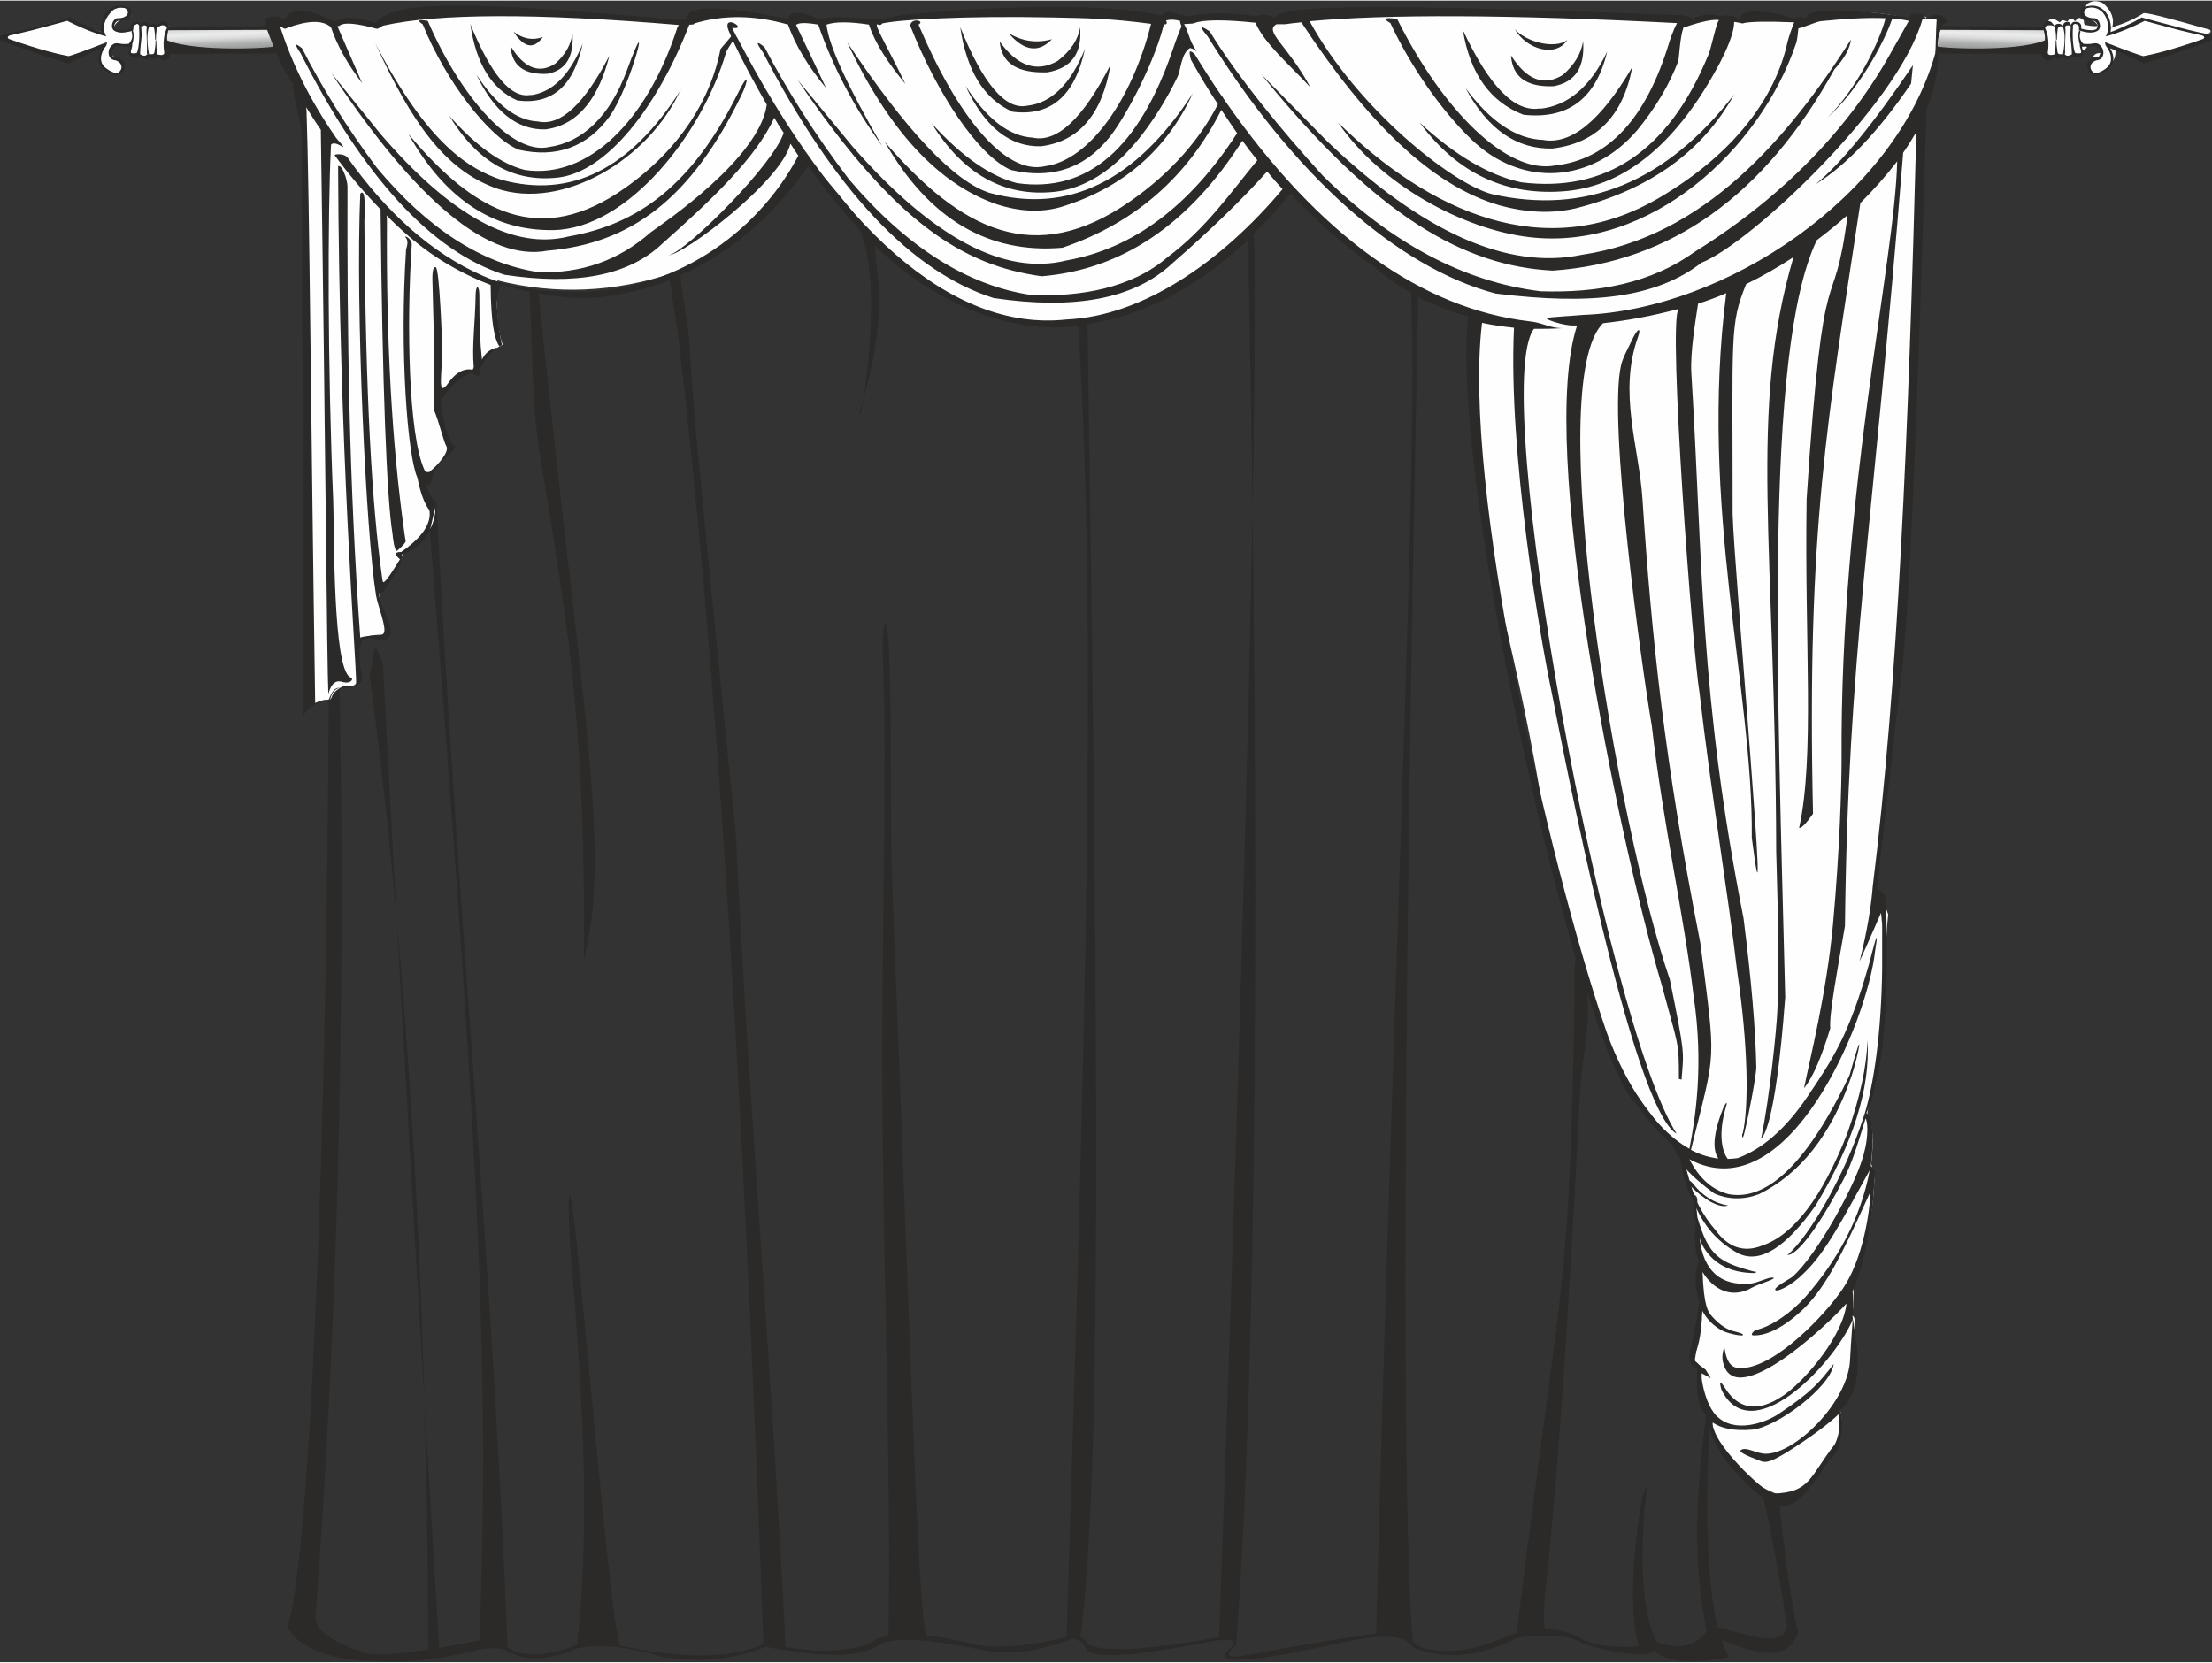 <?xml version="1.0" encoding="UTF-8"?>
<!DOCTYPE svg PUBLIC "-//W3C//DTD SVG 1.1//EN" "http://www.w3.org/Graphics/SVG/1.1/DTD/svg11.dtd">
<!-- Creator: CorelDRAW X6 -->
<svg xmlns="http://www.w3.org/2000/svg" xml:space="preserve" width="532px" height="400px" version="1.1" style="shape-rendering:geometricPrecision; text-rendering:geometricPrecision; image-rendering:optimizeQuality; fill-rule:evenodd; clip-rule:evenodd"
viewBox="0 0 5888 4424"
 xmlns:xlink="http://www.w3.org/1999/xlink">
 <rect x="0" y="0" width="5888" height="4424" fill="#333333" stroke="none"/>
 <defs>
  <style type="text/css">
   <![CDATA[
    .fil4 {fill:none}
    .fil2 {fill:#2B2A29}
    .fil0 {fill:#FEFEFE}
    .fil3 {fill:url(#id0)}
    .fil1 {fill:url(#id1)}
   ]]>
  </style>
  <linearGradient id="id0" gradientUnits="userSpaceOnUse" x1="380.498" y1="211.283" x2="372.468" y2="-5.069">
   <stop offset="0" style="stop-color:#5B5B5B"/>
   <stop offset="0.271" style="stop-color:gray"/>
   <stop offset="0.412" style="stop-color:#B2B3B3"/>
   <stop offset="0.478" style="stop-color:#DDDDDE"/>
   <stop offset="0.529" style="stop-color:#EBECEC"/>
   <stop offset="0.651" style="stop-color:#C5C6C6"/>
   <stop offset="0.78" style="stop-color:#BABBBB"/>
   <stop offset="1" style="stop-color:#898989"/>
  </linearGradient>
  <linearGradient id="id1" gradientUnits="userSpaceOnUse" xlink:href="#id0" x1="5507.79" y1="211.284" x2="5515.81" y2="-5.071">
  </linearGradient>
 </defs>
 <g id="Слой_x0020_1">
  <g id="_744112880">
   <path class="fil0" d="M5620 72c32,-10 61,-22 85,-38 3,-4 63,11 178,44 3,5 0,10 -11,12 -112,45 -173,58 -181,39 -46,-18 -70,-27 -71,-27 6,13 9,20 9,20 5,21 1,36 -11,45 -23,17 -38,17 -45,2 -6,-20 1,-30 19,-29 18,-12 19,-23 3,-34 -22,-3 -36,-3 -43,0 -4,-2 -3,5 3,19 -10,10 -18,13 -23,7 -12,5 -22,6 -30,3 -10,2 -16,0 -19,-4 -18,9 -28,8 -29,-4 7,-30 6,-53 -4,-69 6,-11 14,-13 23,-6 7,4 10,6 10,6 4,-5 8,-7 14,-4 6,3 8,3 8,-1 4,-5 9,-6 15,-2 2,4 4,4 6,2 4,-9 11,-9 21,0 0,8 1,12 4,12 34,7 49,3 47,-14 -8,-13 -16,-18 -25,-15 -21,-8 -27,-17 -16,-28 12,-8 25,-9 41,-1 23,20 31,42 24,66z"/>
   <path class="fil0" d="M5612 86c32,-9 61,-22 85,-37 3,-4 63,11 178,45 3,5 0,10 -11,12 -112,45 -173,57 -182,38 -46,-18 -70,-27 -71,-28 6,13 8,20 8,20 5,21 1,36 -12,44 -23,17 -38,17 -45,2 -5,-20 1,-30 19,-29 18,-12 19,-23 3,-34 -22,-3 -36,-4 -43,0 -4,-2 -3,5 2,19 -10,10 -18,13 -24,7 -12,5 -22,6 -30,3 -10,1 -16,0 -19,-4 -18,9 -28,8 -29,-4 7,-30 6,-53 -4,-69 6,-11 14,-13 23,-5 7,4 10,6 10,6 4,-5 8,-6 14,-3 6,3 8,3 8,-1 4,-5 9,-6 15,-2 2,4 4,4 6,2 4,-9 11,-9 21,1 0,8 1,12 4,12 34,7 49,3 47,-13 -8,-13 -16,-18 -25,-15 -21,-8 -26,-17 -15,-28 12,-8 25,-9 41,-1 23,20 31,42 24,67z"/>
   <path class="fil1" d="M5437 71c-148,-2 -241,-2 -277,0 -13,28 -16,49 -9,61 178,1 275,0 289,-4l11 -23 -14 -34z"/>
   <path class="fil2" d="M5537 30c-1,8 4,16 12,21 6,3 13,3 22,2 4,1 7,3 9,5 2,3 4,6 4,11 -1,2 -2,5 -4,7 -3,2 -6,2 -11,3 -8,0 -17,-1 -29,-4 0,-1 0,-2 0,-3 0,-4 0,-8 -3,-11 -3,-3 -5,-4 -8,-4 0,0 0,0 -1,0 -9,-2 -13,2 -15,7 0,0 0,1 0,2 -1,-3 -3,-10 -11,-9 -4,0 -8,2 -9,5 -1,2 -1,4 -2,5 -2,-1 -5,-5 -9,-5 -5,-1 -11,1 -13,6 -2,-3 -6,-8 -9,-11 -9,-6 -21,1 -22,12l-288 -1 0 10 290 1c2,8 4,17 3,27 -78,32 -291,21 -294,14l0 18 0 3 287 1c-2,4 1,12 7,16 8,5 22,-4 27,-11 1,3 2,7 5,8 5,1 12,0 15,-6 2,5 8,7 12,7 5,-1 12,-4 14,-9 3,4 11,6 19,4l0 0c3,-1 6,-2 9,-7 3,-5 1,-10 -1,-16 -1,-2 -1,-4 -1,-5l36 -2c1,0 2,0 2,1 6,4 10,9 12,13 0,3 -2,8 -4,12l0 0c0,1 -1,1 -1,2 -1,1 -2,1 -2,2 -1,1 -10,-2 -18,3 -16,9 -15,34 2,41 1,1 3,2 4,2 7,2 15,1 27,-5l0 0c1,-1 2,-1 3,-2 12,-8 20,-18 22,-29 2,-10 -1,-22 -8,-34 8,3 17,7 29,12 16,7 35,16 59,28l1 0 1 0c12,-3 32,-10 61,-19 28,-10 65,-22 109,-38 5,-2 9,-4 11,-6 1,-1 2,-3 2,-4 0,-2 -1,-3 -2,-5 -2,-2 -5,-3 -9,-5l0 0 0 0c-19,-4 -44,-9 -73,-17 -30,-8 -65,-17 -105,-28l-1 0 -1 1c-13,8 -27,15 -41,21 -13,6 -26,12 -40,17 0,-2 1,-5 1,-8 0,-5 0,-11 -2,-19l0 0c-3,-14 -10,-26 -20,-34 -9,-7 -21,-11 -34,-9l0 0c-12,1 -19,4 -23,9 -2,3 -2,6 -2,10zm1 53c-1,-1 -1,-5 -3,-4 -5,10 -2,30 1,37l0 0 0 3c0,3 1,6 2,9 1,5 3,9 1,12 -8,1 -15,1 -16,-2 -5,-14 -7,-44 -5,-68 0,0 0,-2 -1,-1 0,0 -3,1 -4,2 -1,0 -1,2 -1,2 -1,8 -1,19 -1,21 1,15 4,31 4,49 -3,1 -11,8 -18,1 -4,-5 -6,-2 -6,-2 0,1 0,1 0,2 0,0 -1,-1 -2,-1 -4,-1 -10,2 -12,-5 -2,-12 -3,-21 -3,-31 0,-3 -2,-2 -2,1 0,10 -1,21 -2,35 -16,5 -20,0 -19,-6 3,-19 2,-44 -6,-61 0,-1 -1,-1 -1,-2l0 -3c2,-6 17,-7 25,-2 0,0 0,0 0,0 1,2 4,15 4,36 0,0 1,-1 1,-1 0,0 1,1 1,0 0,-9 1,-19 2,-26 1,-13 11,-9 14,-9 0,0 0,0 0,0 6,17 6,41 1,70 0,0 -1,2 0,2 1,0 1,0 2,0 1,0 3,1 3,2 -1,-13 1,-55 1,-60 0,-4 0,-8 -1,-13 0,-2 7,-7 14,-2 0,0 1,0 1,0 0,1 0,2 0,4 0,-2 6,-2 6,-5 0,-2 2,-4 5,-5 1,0 2,0 3,1 1,0 2,0 4,1 1,1 2,2 3,3 0,1 1,2 1,2 0,1 0,2 0,3 0,2 0,4 0,6l0 2 2 0c13,4 24,6 33,5 9,-1 16,-4 19,-9l0 -1 0 0c1,-1 1,-3 2,-4 0,-6 0,-18 -13,-24 -27,1 -37,-15 -23,-26 0,0 1,-1 2,-1 2,0 4,-1 6,-1l0 0c11,-2 22,2 30,8 9,7 15,18 18,31 1,7 2,13 1,18 0,5 -1,8 -2,11l-2 5c-1,1 -2,2 -1,3 15,-3 56,-17 103,-41 36,10 67,18 93,25 23,6 43,10 60,14 7,3 6,6 3,9 -88,31 -138,42 -160,46 -11,-3 -48,-16 -101,-37 -1,1 -1,4 1,7l-1 0 4 6c1,1 2,2 2,3 8,12 10,23 9,33 -2,10 -8,18 -19,26 -1,1 -2,1 -3,2 -5,3 -10,5 -14,5 -3,0 -6,0 -9,-1 -14,-8 -13,-27 7,-33 5,0 11,-3 14,-7 6,-8 5,-22 -2,-30 -9,-10 -14,-9 -26,-7 -5,1 -15,1 -22,0 -10,-12 -10,-19 -8,-29z"/>
   <path class="fil0" d="M808 428c2,-120 -7,-187 -26,-201 -37,-91 -53,-148 -49,-171 26,10 42,9 48,-5 46,-12 82,-7 109,15 26,-19 63,-18 109,3 116,-51 386,-54 809,-10 17,4 34,-3 51,-21 67,-14 146,-7 237,21 19,-21 47,-21 86,-2 36,-10 82,-9 139,2 235,-42 484,-44 749,-6 41,-17 68,-16 82,1 74,-19 146,-19 214,-1 203,-17 305,-26 305,-26 476,4 745,13 807,27 57,-15 97,-16 121,-4 11,-7 23,-6 37,2 37,-12 83,-13 140,-3 25,9 46,6 63,-7 63,-17 145,-15 245,5 10,3 22,1 38,-6 4,5 10,6 18,3 21,-5 28,1 22,19 -5,111 -22,183 -51,216 1,32 3,103 5,213 -21,483 -38,869 -51,1159 -6,80 -17,193 -32,339 -31,296 -46,444 -46,444 14,-39 27,-39 39,-1 -7,71 -10,164 -10,279 -9,108 -21,178 -35,209 -10,30 -13,47 -8,50 12,20 15,62 8,126 5,19 8,29 8,29 1,77 -18,178 -56,301 3,46 0,69 -9,71 11,3 15,11 12,25 11,116 -3,190 -42,221 13,24 11,63 -7,116 -42,68 -84,110 -125,127 -109,-31 -179,-101 -210,-212 -10,-22 -18,-53 -25,-91 7,-33 1,-53 -16,-61 13,-88 20,-132 20,-132 -4,-72 -6,-108 -6,-108 12,-16 11,-42 -4,-79 -4,-15 -4,-28 1,-38 -7,-26 -9,-49 -4,-68 1,-11 -3,-18 -11,-19 -16,-50 -24,-90 -26,-120 -27,-14 -78,-77 -154,-188 -84,-144 -158,-385 -221,-723 -26,-161 -63,-338 -109,-532 -41,-246 -64,-439 -68,-577 9,-137 12,-204 9,-201 -219,-84 -384,-196 -498,-337 -147,175 -317,291 -511,347 -243,35 -448,-42 -614,-228 -128,-165 -189,-227 -184,-187 -70,133 -183,230 -339,292 -156,52 -312,59 -468,20 -4,80 1,137 14,171 -45,26 -67,48 -69,65 -36,6 -70,30 -102,73 8,68 21,113 37,134 -22,36 -46,62 -74,79 -9,14 -1,39 25,75 13,40 -10,80 -68,120 -13,7 -19,15 -18,23 -28,58 -47,85 -59,80 -1,15 1,34 4,55 19,33 25,55 17,68 -38,0 -61,4 -70,12 -7,31 -8,65 -4,103 2,17 -12,24 -40,21 -24,11 -35,23 -34,36 -37,4 -59,14 -67,29 7,-130 9,-249 4,-358 1,-265 0,-424 -3,-476 1,-400 -1,-608 -7,-624z"/>
   <path class="fil0" d="M277 86c-32,-9 -61,-22 -85,-37 -3,-4 -63,11 -178,45 -3,5 0,10 11,12 112,45 173,57 182,38 46,-18 70,-27 71,-28 -6,13 -8,20 -8,20 -5,21 -1,36 12,44 23,17 38,17 45,2 5,-20 -1,-30 -19,-29 -18,-12 -19,-23 -3,-34 22,-3 36,-4 43,0 4,-2 3,5 -2,19 10,10 18,13 24,7 12,5 22,6 30,3 10,1 16,0 19,-4 18,9 28,8 29,-4 -7,-30 -6,-53 4,-69 -6,-11 -14,-13 -23,-5 -7,4 -10,6 -10,6 -4,-5 -8,-6 -14,-3 -6,3 -8,3 -8,-1 -4,-5 -9,-6 -15,-2 -2,4 -4,4 -6,2 -4,-9 -11,-9 -21,1 0,8 -1,12 -4,12 -34,7 -49,3 -47,-13 8,-13 16,-18 25,-15 21,-8 26,-17 15,-28 -12,-8 -25,-9 -41,-1 -23,20 -31,42 -24,67z"/>
   <path class="fil3" d="M451 71c148,-2 241,-2 277,0 13,28 16,49 9,61 -178,1 -275,0 -289,-4l-11 -23 14 -34z"/>
   <path class="fil2" d="M351 30c1,8 -4,16 -12,21 -6,3 -13,3 -22,2 -4,1 -7,3 -9,5 -2,3 -4,6 -4,11 1,2 2,5 4,7 3,2 6,2 11,3 8,0 17,-1 29,-4 0,-1 0,-2 0,-3 0,-4 0,-8 3,-11 3,-3 5,-4 8,-4 0,0 0,0 1,0 9,-2 13,2 15,7 0,0 0,1 0,2 1,-3 3,-10 11,-9 4,0 8,2 9,5 1,2 1,4 2,5 2,-1 5,-5 9,-5 5,-1 11,1 13,6 2,-3 6,-8 9,-11 9,-6 21,1 22,12l288 -1 0 10 -290 1c-2,8 -4,17 -3,27 78,32 291,21 294,14l0 18 0 3 -287 1c2,4 -1,12 -7,16 -8,5 -22,-4 -27,-11 -1,3 -2,7 -5,8 -5,1 -12,0 -15,-6 -2,5 -8,7 -12,7 -5,-1 -12,-4 -14,-9 -3,4 -11,6 -19,4l0 0c-3,-1 -6,-2 -9,-7 -3,-5 -1,-10 1,-16 1,-2 1,-4 1,-5l-36 -2c-1,0 -2,0 -2,1 -6,4 -10,9 -12,13 0,3 2,8 4,12l0 0c0,1 1,1 1,2 1,1 2,1 2,2 1,1 10,-2 18,3 16,9 15,34 -2,41 -1,1 -3,2 -4,2 -7,2 -15,1 -27,-5l0 0c-1,-1 -2,-1 -3,-2 -12,-8 -20,-18 -22,-29 -2,-10 1,-22 8,-34 -8,3 -17,7 -29,12 -16,7 -35,16 -59,28l-1 0 -1 0c-12,-3 -32,-10 -61,-19 -28,-10 -65,-22 -109,-38 -5,-2 -9,-4 -11,-6 -1,-1 -2,-3 -2,-4 0,-2 1,-3 2,-5 2,-2 5,-3 9,-5l0 0 0 0c19,-4 44,-9 73,-17 30,-8 65,-17 105,-28l1 0 1 1c13,8 27,15 41,21 13,6 26,12 40,17 0,-2 -1,-5 -1,-8 0,-5 0,-11 2,-19l0 0c3,-14 10,-26 20,-34 9,-7 21,-11 34,-9l0 0c12,1 19,4 23,9 2,3 2,6 2,10zm-1 53c1,-1 1,-5 3,-4 5,10 2,30 -1,37l0 0 0 3c0,3 -1,6 -2,9 -1,5 -3,9 -1,12 8,1 15,1 16,-2 5,-14 7,-44 5,-68 0,0 0,-2 1,-1 0,0 3,1 4,2 1,0 1,2 1,2 1,8 1,19 1,21 -1,15 -4,31 -4,49 3,1 11,8 18,1 4,-5 6,-2 6,-2 0,1 0,1 0,2 0,0 1,-1 2,-1 4,-1 10,2 12,-5 2,-12 3,-21 3,-31 0,-3 2,-2 2,1 0,10 1,21 2,35 16,5 20,0 19,-6 -3,-19 -2,-44 6,-61 0,-1 1,-1 1,-2l0 -3c-2,-6 -17,-7 -25,-2 0,0 0,0 0,0 -1,2 -4,15 -4,36 0,0 -1,-1 -1,-1 0,0 -1,1 -1,0 0,-9 -1,-19 -2,-26 -1,-13 -11,-9 -14,-9 0,0 0,0 0,0 -6,17 -6,41 -1,70 0,0 1,2 0,2 -1,0 -1,0 -2,0 -1,0 -3,1 -3,2 1,-13 -1,-55 -1,-60 0,-4 0,-8 1,-13 0,-2 -7,-7 -14,-2 0,0 -1,0 -1,0 0,1 0,2 0,4 0,-2 -6,-2 -6,-5 0,-2 -2,-4 -5,-5 -1,0 -2,0 -3,1 -1,0 -2,0 -4,1 -1,1 -2,2 -3,3 0,1 -1,2 -1,2 0,1 0,2 0,3 0,2 0,4 0,6l0 2 -2 0c-13,4 -24,6 -33,5 -9,-1 -16,-4 -19,-9l0 -1 0 0c-1,-1 -1,-3 -2,-4 0,-6 0,-18 13,-24 27,1 37,-15 23,-26 0,0 -1,-1 -2,-1 -2,0 -4,-1 -6,-1l0 0c-11,-2 -22,2 -30,8 -9,7 -15,18 -18,31 -1,7 -2,13 -1,18 0,5 1,8 2,11l2 5c1,1 2,2 1,3 -15,-3 -56,-17 -103,-41 -36,10 -67,18 -93,25 -23,6 -43,10 -60,14 -7,3 -6,6 -3,9 88,31 138,42 160,46 11,-3 48,-16 101,-37 1,1 1,4 -1,7l1 0 -4 6c-1,1 -2,2 -2,3 -8,12 -10,23 -9,33 2,10 8,18 19,26 1,1 2,1 3,2 5,3 10,5 14,5 3,0 6,0 9,-1 14,-8 13,-27 -7,-33 -5,0 -11,-3 -14,-7 -6,-8 -5,-22 2,-30 9,-10 14,-9 26,-7 5,1 15,1 22,0 10,-12 10,-19 8,-29z"/>
   <path class="fil4" d="M747 117c-9,-3 -12,0 -8,8 99,218 222,391 370,518 145,156 344,195 595,115 168,-50 329,-195 425,-359m-4 -6c-1,-1 -1,-2 -2,-2m-2 -3c-1,-1 -2,-3 -3,-4m-5 -8c-139,226 -383,386 -597,395 -71,8 -115,8 -182,-16m-25 -9c-199,-71 -386,-281 -561,-630"/>
   <path class="fil2" d="M815 284c13,20 24,39 39,60l0 0 0 0c13,871 16,1416 20,1502 12,-43 32,-33 41,-31 19,4 28,-9 18,-13 -48,-20 -43,-397 -46,-470 -15,-350 -15,-769 -6,-945l0 -3c12,-15 48,23 26,-4 -6,-7 -14,-16 -14,-17 -70,-101 -117,-199 -148,-295 0,-1 9,7 14,7 2,0 4,-1 5,-2 51,-19 94,-23 117,-2 16,48 44,98 83,149 -44,-101 -66,-152 -66,-152 -2,0 5,1 7,-2 11,-8 44,-6 97,9 0,0 1,0 1,0l0 0 0 0c3,0 8,-2 16,-8 146,-33 408,-34 788,-2l0 0c-2,3 -4,6 -5,10 -80,246 -237,401 -405,376 -63,-16 -130,-64 -201,-144 75,123 171,178 291,164 128,-16 262,-185 348,-407 -4,0 15,1 13,-3 76,-23 159,-23 250,3 0,0 0,0 0,1 19,54 53,110 101,168 -53,-112 -80,-168 -80,-168 5,-6 25,-7 59,-1l0 0c39,113 96,221 170,323 -92,-159 -142,-267 -148,-323l0 0c23,-8 61,-8 113,0 17,52 52,103 97,158 -41,-86 -84,-158 -75,-159l0 0c0,0 1,1 2,1 2,1 4,1 6,1 3,-1 5,-3 5,-4 44,-10 217,-21 456,-16 85,2 148,2 260,17 -51,202 -164,363 -282,379 -107,25 -235,-135 -337,-377 19,-11 -21,-19 -22,3 70,178 180,346 268,384 115,27 207,-8 275,-104 51,-74 113,-203 132,-284 9,2 9,-4 6,-10 9,-3 21,-3 37,1l0 0c0,3 1,6 2,9 1,2 1,4 2,6 -1,0 -19,48 -22,58 -90,266 -228,386 -416,359 -71,-18 -147,-71 -227,-159 84,136 194,197 329,182 105,-13 196,-88 278,-220 16,-26 32,-54 47,-85 10,-20 9,-62 34,-78 4,3 7,0 18,10 -1,-1 -12,-19 -12,-20 -9,-17 -12,-36 -22,-53 -1,-1 17,-1 24,-2l0 0 0 0c2,0 4,-1 3,-1 23,-9 78,-10 163,-1 22,54 93,114 146,172 -60,-112 -125,-149 -90,-168l23 0c14,-2 28,-4 43,-5 174,264 345,434 527,487 72,20 140,23 204,8 196,-50 337,-151 421,-303 -181,234 -396,322 -646,265 -107,-29 -357,-228 -484,-460 204,-19 530,-18 978,5l0 0c-11,20 -21,52 -21,52 -61,202 -162,311 -303,327 -128,25 -300,-147 -421,-390 -33,-5 -39,-1 -18,11 55,118 138,235 216,310 134,129 321,117 442,-26 48,-59 84,-119 108,-182 3,-9 4,-61 14,-90 23,-8 73,-24 95,-20l0 0c-2,2 -3,4 -4,7 -8,21 -19,74 -24,84 -107,262 -277,368 -498,341 -85,-18 -176,-71 -271,-159 101,136 231,197 392,182 160,-16 296,-131 408,-343 12,-23 37,-75 37,-106 0,-4 26,6 25,2 19,-4 64,-5 135,-2 -8,19 -16,44 -18,53 -32,146 -141,297 -343,415 -304,178 -612,35 -853,-201 113,166 335,285 510,305 320,37 614,-232 710,-519 3,-14 4,-27 5,-37 13,-2 46,-17 59,-19 68,-7 126,-10 173,-8 -15,61 -78,191 -155,265 82,-72 152,-201 173,-264 16,1 31,3 44,6 -13,24 -39,69 -45,80 -108,196 -279,382 -525,535 -115,83 -256,110 -410,105 -204,-25 -398,-128 -580,-308 -107,-117 -229,-266 -301,-384 -27,-18 -28,-14 -5,14 226,366 504,615 766,684 257,32 428,11 548,-82 130,-51 522,-419 588,-647 1,-3 9,-1 11,-2 6,1 27,0 27,2 0,1 0,1 0,2 -2,23 -2,79 -4,89 -107,379 -556,681 -938,695 -7,1 -91,6 -96,8 -7,3 45,21 72,20 3,0 6,0 9,0 -106,323 109,1363 225,1755 45,168 46,149 46,251 0,0 2,1 7,2 6,-77 10,-63 -31,-266 -143,-418 -339,-1588 -178,-1748 64,-7 130,-19 201,-38 -29,36 38,919 56,1023 30,262 76,534 100,740 30,201 31,362 15,432 -3,0 -2,27 5,-4 11,-45 32,-156 31,-173 -2,-99 -13,-231 -34,-396 -118,-598 -108,-948 -139,-1453 -3,-54 11,-136 18,-183 25,-8 50,-17 75,-28 -73,569 72,1057 68,1450 54,422 -48,-727 -51,-862 0,-480 -8,-504 36,-612 43,-21 85,-45 126,-72 -121,413 -48,764 -46,1583 3,122 10,296 3,424 -2,47 -20,229 -43,339 0,0 37,-11 64,-376 -20,-814 -58,-1717 84,-2015l0 0c28,-21 56,-44 82,-67 -39,301 -63,48 -109,756 -6,380 22,684 -20,876 6,1 18,-11 37,-38 -17,-763 39,-1050 126,-1626 36,-36 69,-73 98,-111 -6,268 -152,881 -148,1592 0,74 -5,244 -23,441 -17,182 -61,356 -77,435 23,-28 46,-81 70,-160 -4,-34 20,-161 39,-272 8,-722 73,-1039 155,-2059 13,-18 24,-37 35,-55 -21,809 -49,1470 -116,2008 -4,53 -15,120 -35,200 8,-17 27,-60 57,-129 1,13 3,28 3,31 0,41 0,80 0,117 -2,174 -23,309 -46,385 -1,2 -1,4 -2,6 -1,2 -1,4 -2,6 0,0 0,0 0,0 -48,151 -142,314 -202,366 24,0 77,-63 149,-201 25,-48 39,-99 55,-150 1,-4 3,-9 4,-13 9,19 3,66 -3,87 -16,79 -128,280 -192,335 -4,4 -56,31 -44,36 7,3 42,-13 74,-45 60,-57 105,-147 176,-275 -24,128 -86,240 -170,336 -36,41 -91,81 -135,90 -11,9 -12,14 -3,14 56,1 124,-58 156,-97 56,-68 101,-170 154,-286 -2,58 -21,181 -74,259 -48,71 -177,206 -267,211 -21,1 -41,-3 -48,-57 -6,17 -7,33 -2,47 36,121 277,-105 327,-162 -8,83 -104,198 -161,240 -59,43 -119,54 -163,-16 -21,-33 -8,7 -9,5 78,162 295,-62 349,-184 0,-2 1,-3 1,-5 -2,19 -8,115 -8,118 -11,111 -148,243 -224,242 -24,0 -49,-18 -64,-11 -11,5 7,14 52,31 19,7 42,-9 67,-23 65,-41 112,-76 140,-103 4,32 0,59 -11,81 -67,85 -64,129 -165,131l0 0c-24,-3 -166,-138 -160,-189l0 0c22,15 55,23 104,19 65,-5 211,-114 218,-175 -39,50 -57,73 -145,132 -35,24 -119,55 -167,6 -19,-19 -34,-58 -40,-103 -1,-3 -2,-8 -3,-12 8,4 17,9 28,15 -9,-15 -14,-23 -14,-23 -60,-43 -12,-9 -9,-157l0 0c13,24 32,43 57,55 16,7 58,16 51,8 -2,-2 -8,-4 -19,-7 -22,-4 -43,-18 -64,-42 -9,-10 -21,-26 -24,-117 28,46 77,74 133,41 11,-7 72,-25 53,-26 -12,-1 -39,14 -58,16 -81,7 -126,-35 -136,-121 3,9 6,15 6,16 28,53 77,77 142,77 7,-5 -1,-3 -7,-5 -88,-24 -117,-41 -146,-141 -1,0 -2,-18 -4,-29 0,0 0,0 0,1 26,58 65,96 113,122 57,27 125,-15 205,-128 99,-164 146,-311 138,-441 -2,71 -20,154 -54,250 -67,170 -143,270 -227,298 -48,19 -90,5 -124,-42 -16,-18 -31,-40 -44,-65 -8,-15 -14,-32 -20,-50 12,13 35,31 51,40 21,11 36,14 47,10 -37,-6 -69,-26 -95,-60 -3,-3 -6,-5 -8,-7 -3,-11 -6,-21 -9,-30 20,22 45,43 75,65 39,17 79,17 119,2 108,-53 192,-156 246,-313 18,-53 39,-162 -5,-3 -110,229 -217,335 -321,316 -44,-11 -79,-42 -105,-93 263,141 474,-368 494,-553 14,-87 -8,4 -15,30 -54,191 -95,253 -166,358 -57,84 -119,138 -185,162 -9,1 -18,2 -26,2 -16,-21 -25,-67 -6,-134 6,-19 4,-20 -5,-4 -27,67 -31,113 -14,137 -26,-3 -50,-11 -73,-23 68,-276 67,-219 25,-551 -96,-488 -129,-807 -154,-1182 -9,-139 -65,-282 -12,-431 9,-24 1,-29 -17,10 -9,20 -23,43 -28,65 -35,151 53,791 82,961 30,262 87,512 111,718 28,185 4,330 -11,407 -110,-61 -188,-215 -224,-321 -151,-443 -381,-1445 -328,-1878 28,6 56,10 85,13 -16,332 70,828 101,974 28,143 213,1105 332,1172 -189,-297 -501,-1981 -380,-2143 26,0 51,0 77,-2 -33,1 -55,-15 -88,-18 -285,-33 -560,-226 -811,-587 -3,-5 -6,-9 -9,-14l0 1c-25,-36 -49,-74 -73,-113 0,1 -9,-8 -12,-5 -2,2 3,23 4,23 23,41 46,80 71,117 -48,93 -124,182 -233,258 -255,178 -451,78 -654,-158 117,205 275,299 473,282 192,-65 333,-188 423,-367 14,21 28,42 42,62 -126,195 -278,308 -455,339 -165,41 -355,-60 -569,-304 -97,-118 -146,-177 -146,-177 258,381 440,494 650,523 214,-18 392,-138 534,-361 13,18 26,35 40,52 -72,87 -137,182 -239,258 -96,83 -233,106 -362,101 -171,-25 -333,-128 -486,-308 -89,-117 -164,-235 -225,-352 -22,-18 -24,-14 -4,14 190,366 394,584 614,654 216,32 374,2 474,-91 100,-87 185,-169 254,-246 13,16 27,32 41,47 -160,191 -370,338 -575,347 -309,34 -616,-249 -877,-751 0,-1 0,-1 -1,-1 -4,-8 -8,-16 -12,-24 -2,-1 14,2 15,-2 3,-8 -33,-26 -27,1 1,4 2,7 3,9 2,5 4,9 6,14l0 0c0,2 -27,32 -28,34 -25,130 -105,264 -253,369 -225,160 -399,71 -578,-143 98,174 227,259 387,256 198,-4 396,-257 459,-474 1,-4 14,-23 18,-30 27,57 58,114 90,170 -19,143 -276,316 -309,340 -85,75 -185,110 -299,106 -151,-23 -295,-116 -430,-278 -79,-106 -145,-212 -199,-318 -20,-16 -21,-12 -4,13 168,331 349,528 543,590 191,29 330,2 419,-82 133,-118 250,-229 299,-336 8,14 16,27 25,40 -25,82 -256,314 -306,326 42,-3 299,-196 324,-297 7,11 14,21 21,32l0 0c-113,215 -341,363 -585,362 -43,0 -84,-1 -124,-6 -2,-1 -3,-1 -4,-1 -42,-6 -83,-16 -126,-35 -140,-61 -260,-173 -360,-314 -10,-14 -38,-10 -35,-7 36,49 78,99 122,144 5,471 16,767 32,865 0,3 5,51 13,43 3,-3 17,-14 22,-24 0,0 -4,-23 -4,-26 -33,-235 -48,-510 -46,-825 0,-6 0,-12 -1,-17 78,79 150,130 247,173 10,4 20,8 30,12 1,97 9,145 25,166l0 0c-23,1 -40,15 -48,33 -5,-45 -7,-85 -7,-172 0,-27 -10,-29 -10,2 -1,68 -10,133 -5,189 0,2 -1,5 -3,8 -16,-4 -40,1 -63,33 -35,50 -16,-30 -18,-95 0,-7 -7,-208 -17,-211 -10,-4 -9,29 -9,34 5,175 6,268 5,313 0,9 -1,20 -1,33 0,1 1,2 1,2 11,25 26,85 32,94 9,14 -20,49 -45,69 -5,1 -10,1 -13,-5 -43,-93 -48,-390 -34,-600 1,-17 -23,-27 -16,-19 9,10 2,27 1,31 -18,270 4,552 30,608 8,41 19,70 32,87 6,35 -19,72 -75,111 -18,0 -19,6 -4,19 0,0 1,0 1,0 -9,14 -33,55 -43,61 -2,2 -4,-1 -5,-13 -27,-190 -44,-482 -47,-949 0,-10 6,-91 -11,-72 -13,303 15,904 42,1070 4,26 30,88 20,101 -5,6 -14,8 -25,6 -10,0 -17,1 -23,2 -4,0 -9,1 -14,3 -30,-415 -35,-806 -34,-1201 0,-18 -15,-60 -25,-54 3,759 48,1306 48,1376 -6,11 -17,14 -42,13 -13,0 -25,15 -28,35l0 0c-9,-8 -30,1 -39,6 -12,-799 -15,-1344 -23,-1577zm-35 -60c0,37 23,102 23,138 3,958 5,1492 4,1544 10,-25 47,-44 73,-44 0,-2 1,-3 1,-4 26,-41 45,-31 61,-34 2,0 27,-4 21,-28 -6,-24 -8,-63 -3,-82 4,-15 16,-18 27,-16 3,1 6,1 9,2 19,4 31,3 38,-3 24,-22 -31,-94 -24,-120 1,-5 7,4 13,-7 20,-31 51,-69 46,-95 58,-19 89,-66 93,-141 -8,0 -18,-16 -30,-47 12,10 18,-3 22,-31 9,-13 24,-32 47,-53 20,-19 5,-20 2,-24 -13,-17 -22,-52 -30,-113 22,-36 50,-63 80,-74 4,-1 16,8 20,7 8,-2 8,-9 3,-15 16,-33 36,-54 60,-67 -5,-22 -10,-56 -13,-101 -2,-32 10,-58 10,-61 25,8 51,15 77,20 0,14 1,35 2,61 6,120 5,247 24,365 67,419 124,694 118,1355 77,-300 -12,-701 -120,-1776l0 0c38,7 76,11 113,13 80,-2 160,-19 236,-49 5,38 22,143 24,164 95,799 170,1938 225,3468l-1 0c-74,34 -182,39 -324,15 -21,-4 -40,-8 -57,-11 -24,-77 -69,-617 -113,-1052 -27,-270 -28,-113 -16,31 28,337 52,698 15,1018 -63,27 -119,33 -166,19 -6,-4 -12,-8 -19,-12 -39,-1018 -140,-2039 -189,-3049l-18 77c139,1739 158,2287 132,2954 -39,7 -74,14 -107,20 -20,-335 -79,-1290 -150,-2620 -27,-62 -16,-62 -35,30 75,566 152,1406 156,2594 -62,10 -115,16 -162,11 -97,-30 -142,-64 -138,-101 58,-771 80,-1595 64,-2470 -12,-2 -22,11 -29,32 -9,1575 -69,2389 -111,2465 23,57 125,96 237,94 5,3 7,3 3,0 77,6 167,-4 270,-30 37,-7 64,-5 79,5 47,26 107,24 181,-8 59,-14 136,-6 229,22 99,16 191,7 276,-27 18,4 36,7 53,9l0 0 0 0c128,21 211,15 250,-16 41,-19 130,-14 269,15 71,15 152,6 243,-29 19,2 31,11 36,25 13,28 113,24 301,-12 90,-19 115,-12 75,20 -29,36 67,29 288,-19 94,-23 158,-26 190,-9 6,5 12,11 19,18 83,34 175,25 276,-26 60,-9 110,-8 151,4 67,34 207,54 212,29 31,32 97,38 200,19 -7,-13 -13,-29 -19,-47 102,44 176,57 204,-20 -8,-17 -31,-152 -50,-337l0 0c54,8 86,-59 156,-150 12,-51 14,-84 5,-102 4,-4 7,-8 10,-11 57,-69 35,-159 23,-240l0 0c3,-19 3,-50 0,-67 45,-104 57,-246 58,-298l0 0c4,-16 1,-28 -9,-36 9,-82 5,-129 -12,-141l0 0 0 0c35,-77 53,-206 54,-383 0,-43 1,-115 -2,-169 0,-6 -1,-13 -2,-17 0,-12 -7,-21 -22,-27 6,-51 27,-239 64,-562 21,-152 43,-657 68,-1516 23,-55 34,-109 30,-160 -1,-13 0,-33 12,-63 1,-3 15,-9 15,-10 0,-3 -19,-17 -22,-17 -15,-1 -32,6 -38,9 -3,-11 -13,-13 -22,-12 -16,1 -15,0 -20,10 -87,-15 -276,-34 -275,2 -6,-4 -23,-6 -31,2l0 0c-36,-15 -145,-36 -146,0l0 0c-12,-7 -37,-14 -51,-7 -18,-8 -43,-6 -76,5l0 0c-8,-4 -26,-8 -27,-8 -622,-22 -1052,-37 -1083,5 0,0 0,1 -1,1 -2,-1 -5,-2 -7,-3 -23,-7 -34,-4 -40,0 -68,-11 -130,-11 -186,0l0 0c-2,-1 -5,-2 -8,-3 -5,-1 -9,-1 -11,0l0 0c-23,-12 -39,-12 -49,1 -166,-37 -459,-23 -665,-4 -37,3 -61,11 -93,14 -7,-2 -17,-3 -22,0l0 0c-67,-8 -110,-8 -128,1l0 0c-36,-16 -78,-30 -87,-2 -124,-25 -274,-47 -267,-1 -5,0 -11,1 -16,4l0 0c-459,-39 -766,-66 -813,8 -51,-17 -87,-19 -105,-6 -1,0 -2,0 -4,1 -47,-16 -106,-54 -136,-3 -3,-3 -7,-6 -13,-8 -12,-4 -33,-2 -37,6 -1,3 -1,13 3,23 27,69 28,80 70,149m232 131c-86,-107 -129,-160 -129,-160 228,344 420,502 575,473 223,-19 383,-139 516,-413 18,-36 24,-73 -11,-2 -120,239 -261,344 -448,377 -146,37 -314,-54 -503,-275zm127 -299c-24,-4 -29,-1 -13,9 62,153 177,301 255,334 102,23 183,-7 243,-89 57,-81 116,-314 46,-123 -46,125 -120,193 -208,205 -95,22 -232,-127 -322,-335zm275 197c-52,11 -105,-52 -161,-188 15,105 57,173 125,203 92,12 150,-38 174,-151 -35,84 -81,130 -139,137zm20 71c-57,-2 -112,-44 -165,-125 47,99 109,148 184,146 93,-12 144,-93 170,-196 -67,129 -130,188 -190,175zm379 -85c-85,187 -315,323 -491,263 -137,-49 -225,-175 -322,-386 141,272 252,335 335,363 185,51 344,-28 478,-239zm-367 -140c-27,10 -53,5 -78,-14 28,43 54,48 78,14zm12 98c-62,3 -95,-22 -98,-74 36,59 76,75 119,47 27,-24 42,-51 46,-81 4,63 -18,99 -67,108zm354 534c3,42 21,136 23,166 10,212 58,653 125,1329 31,676 95,1399 132,2160 23,3 49,6 79,9 77,1 129,-8 157,-27 10,-6 23,-10 38,-13l0 0c7,-451 -14,-956 -16,-1425 -3,-453 13,-872 1,-1182 -3,-84 11,-147 17,-7 8,216 1,428 8,617 51,1284 69,1943 91,1997l0 0c39,4 86,13 139,26 66,8 144,1 234,-22 52,-1658 81,-2704 31,-3490 -157,16 -325,-32 -492,-170 -17,-14 -33,-29 -49,-45 1,14 2,31 3,46 35,214 -61,424 -42,402 7,-8 62,-351 -2,-490 -47,-50 -93,-108 -137,-170l0 0c-91,135 -209,233 -339,291zm2098 112c-48,-13 -93,-30 -136,-53 1,4 1,8 2,12 -61,2929 -23,3481 -14,3569 4,3 8,7 12,12 69,25 153,15 252,-32 4,-1 8,-2 12,-3 116,-933 138,-897 152,-1569 1,-61 2,-120 2,-178 0,-22 1,-40 4,-47 -152,-516 -323,-1396 -287,-1710zm315 1803c11,89 -14,176 -18,261 -69,1357 -107,1327 -94,1431 39,0 73,10 104,29 35,17 108,22 146,16 -23,-84 -20,-215 8,-392 20,-54 13,-31 8,25 -16,198 4,302 32,356 83,29 112,-4 133,-28 -41,-209 -26,-377 -2,-574l0 0c-28,-33 -25,-84 -23,-124l0 0c-43,-27 -12,-37 5,-179l0 -1 0 -1c-2,-5 -3,-7 -2,-7 -11,-34 -10,-71 1,-101 -2,-4 -3,-9 -5,-13 -7,-27 -7,-62 -3,-88 -2,-5 -3,-11 -4,-15 -1,-7 0,-31 1,-44 0,-1 0,-1 0,-2 -13,7 -36,-82 -38,-109 -9,-13 -17,-25 -22,-38 -32,-27 -65,-63 -98,-112 -34,-30 -78,-137 -127,-289zm326 1157c-12,244 -4,421 22,531l2 -1c102,28 168,50 183,-1 -19,-132 -46,-269 -63,-343l0 0c-20,-13 -42,-34 -69,-63 -32,-34 -63,-77 -74,-124zm-1674 556c10,4 17,11 22,21 48,20 164,13 347,-21 65,-1788 102,-3210 94,-3701 0,-17 -1,-28 -2,-34 34,-34 67,-70 98,-108 68,72 141,137 221,193 31,27 64,51 100,71 19,461 -46,1744 -93,3570 -86,11 -208,31 -365,61 -34,2 -36,-8 -7,-31 0,-2 0,-3 0,-5l0 0c56,-760 64,-2098 31,-3736 -125,118 -270,202 -427,224 30,2018 37,3071 -19,3496zm369 0c14,-2 25,-2 32,0 -8,-3 -19,-3 -32,0zm172 -4300l1 0 0 0c0,0 -1,0 -1,0zm755 48c-34,26 -112,4 -140,-29 31,54 109,77 140,29zm-36 123c-72,3 -110,-24 -114,-82 42,66 88,83 138,52 31,-27 49,-57 54,-90 5,70 -21,109 -78,120zm-36 59c-67,12 -135,-57 -206,-208 19,116 73,191 161,225 118,13 193,-42 223,-168 -44,93 -104,144 -178,152zm8 84c-72,-2 -141,-49 -207,-138 59,110 136,163 231,161 117,-14 188,-86 213,-217 -84,143 -163,208 -238,194zm-1308 -268c-40,11 -78,6 -115,-16 41,48 80,53 115,16zm-11 88c-81,3 -123,-24 -128,-82 47,66 99,83 154,52 35,-27 55,-57 60,-90 6,70 -23,109 -87,120zm-55 89c-57,12 -117,-57 -178,-209 17,116 63,191 139,225 102,13 166,-42 193,-167 -38,93 -89,144 -154,151zm16 85c-63,-3 -123,-49 -180,-138 51,110 118,163 201,161 102,-13 163,-86 185,-217 -73,143 -142,208 -207,194zm425 -118c-70,152 -188,253 -352,303 -53,15 -110,12 -171,-8 -155,-54 -287,-197 -397,-431 158,237 285,371 379,401 209,57 390,-31 541,-265zm356 126c-116,-118 -174,-177 -174,-177 308,381 542,511 776,523 315,-22 565,-201 750,-536 26,-28 41,-55 44,-79 -167,262 -390,525 -717,573 -197,41 -424,-60 -679,-304zm1556 -152c3,-33 5,-49 5,-49 -106,157 -193,263 -259,317 82,-51 167,-140 254,-268z"/>
  </g>
 </g>
</svg>
